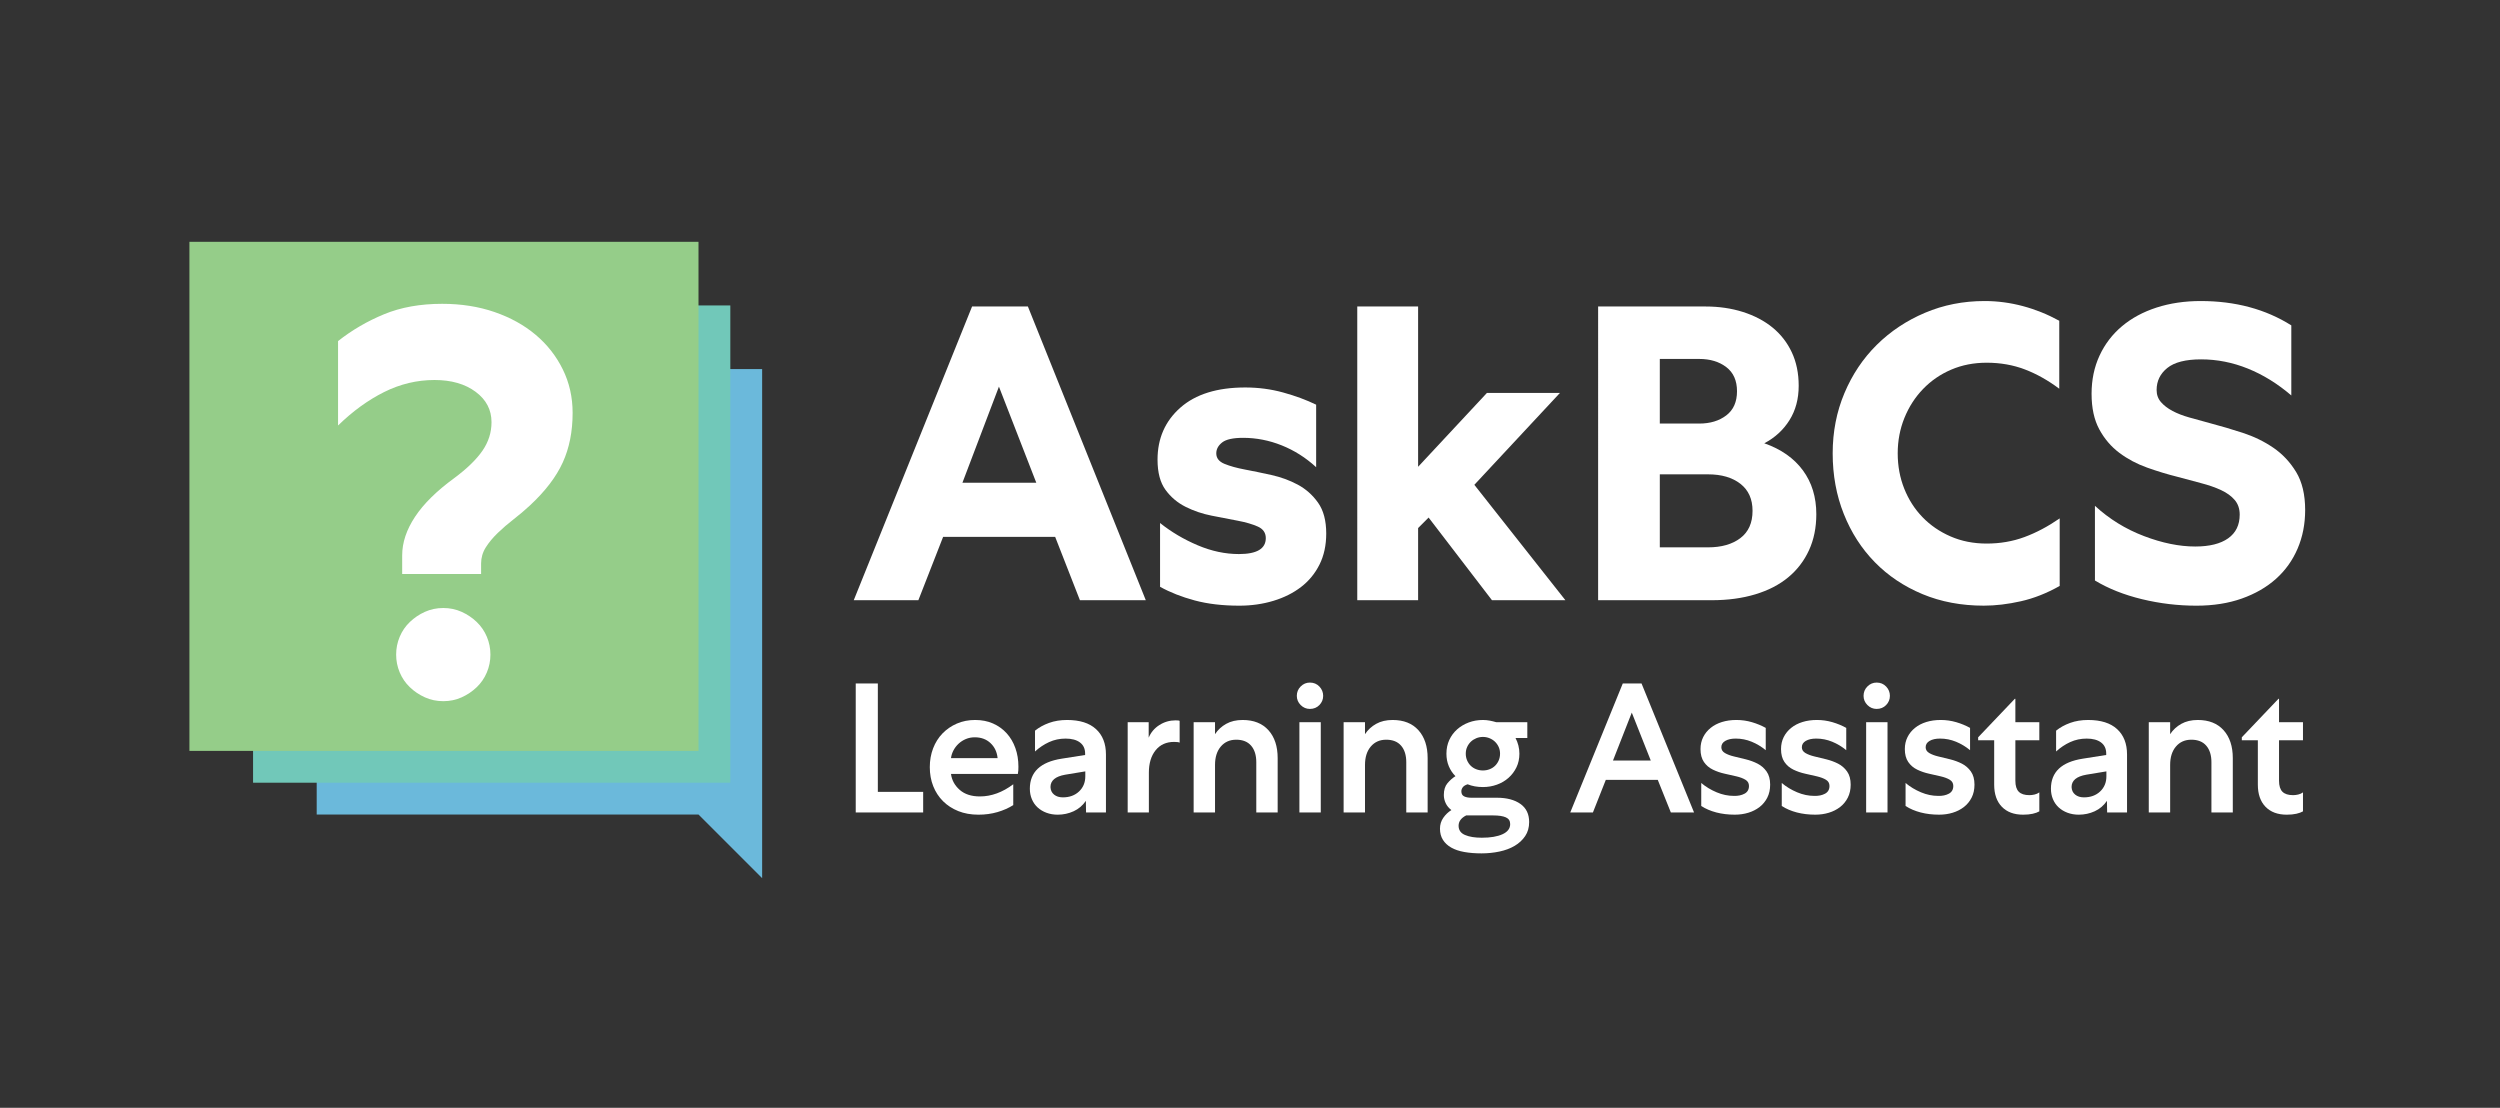 <?xml version="1.0" encoding="utf-8"?>
<!-- Generator: Adobe Illustrator 15.0.1, SVG Export Plug-In . SVG Version: 6.00 Build 0)  -->
<!DOCTYPE svg PUBLIC "-//W3C//DTD SVG 1.1//EN" "http://www.w3.org/Graphics/SVG/1.1/DTD/svg11.dtd">
<svg version="1.1" id="Layer_1" xmlns="http://www.w3.org/2000/svg" xmlns:xlink="http://www.w3.org/1999/xlink" x="0px" y="0px"
	 width="677px" height="300px" viewBox="0 0 677 300" enable-background="new 0 0 677 300" xml:space="preserve">
<rect x="0" y="0" width="677" height="300" fill="#333333" stroke="none"/>
<g>
	<g>
		<path fill="#FFFFFF" d="M278.353,82.998l31.93,79.541h-17.841l-6.704-17.158h-30.339l-6.704,17.158h-17.499l32.043-79.541H278.353
			z M260.626,130.723h20l-10.114-26.021L260.626,130.723z"/>
		<path fill="#FFFFFF" d="M314.145,141.631c3.029,2.425,6.42,4.431,10.169,6.022c3.75,1.591,7.48,2.386,11.192,2.386
			c4.848,0,7.272-1.438,7.272-4.318c0-1.438-0.721-2.48-2.158-3.124c-1.44-0.644-3.258-1.174-5.455-1.591
			c-2.197-0.415-4.545-0.87-7.044-1.363c-2.501-0.492-4.849-1.288-7.046-2.387c-2.198-1.097-4.016-2.631-5.454-4.602
			c-1.439-1.969-2.16-4.696-2.16-8.182c0-5.756,2.064-10.454,6.193-14.09c4.128-3.636,9.979-5.454,17.556-5.454
			c3.561,0,6.988,0.454,10.283,1.363c3.296,0.909,6.268,2.008,8.92,3.295v16.931c-2.803-2.575-5.908-4.545-9.317-5.909
			c-3.408-1.363-6.895-2.044-10.454-2.044c-2.727,0-4.621,0.417-5.682,1.249c-1.062,0.835-1.591,1.819-1.591,2.955
			c0,1.289,0.739,2.235,2.216,2.84c1.478,0.607,3.313,1.119,5.512,1.535c2.195,0.416,4.582,0.908,7.158,1.477
			c2.575,0.567,4.96,1.439,7.159,2.613c2.196,1.175,4.033,2.803,5.511,4.886c1.478,2.084,2.216,4.869,2.216,8.352
			c0,3.182-0.607,5.985-1.818,8.408c-1.213,2.426-2.879,4.451-5,6.079c-2.121,1.63-4.621,2.88-7.499,3.75
			c-2.88,0.87-5.947,1.307-9.204,1.307c-4.545,0-8.579-0.474-12.102-1.421c-3.522-0.945-6.647-2.177-9.374-3.692V141.631z"/>
		<path fill="#FFFFFF" d="M422.432,106.406l-23.181,24.884l24.658,31.248h-19.885l-17.158-22.384l-2.841,2.84v19.544h-16.477V82.998
			h16.477v43.407l18.636-19.999H422.432z"/>
		<path fill="#FFFFFF" d="M432.771,82.998h29.089c3.637,0,7.007,0.494,10.114,1.477c3.105,0.986,5.774,2.387,8.01,4.205
			c2.233,1.819,3.978,4.054,5.227,6.705c1.251,2.653,1.876,5.682,1.876,9.09c0,3.561-0.835,6.667-2.5,9.317
			c-1.667,2.653-3.939,4.736-6.817,6.25c4.545,1.591,8.028,4.034,10.453,7.329c2.424,3.295,3.636,7.254,3.636,11.874
			c0,3.637-0.663,6.895-1.988,9.772c-1.325,2.88-3.201,5.323-5.625,7.329c-2.425,2.008-5.396,3.542-8.919,4.602
			c-3.522,1.062-7.442,1.591-11.761,1.591h-30.794V82.998z M460.156,114.701c2.955,0,5.397-0.739,7.329-2.216
			s2.897-3.654,2.897-6.533c0-2.878-0.966-5.056-2.897-6.533c-1.932-1.479-4.374-2.216-7.329-2.216h-10.681v17.499H460.156z
			 M462.543,148.222c3.636,0,6.551-0.833,8.75-2.501c2.195-1.665,3.295-4.127,3.295-7.385c0-3.182-1.1-5.625-3.295-7.33
			c-2.199-1.704-5.114-2.556-8.75-2.556h-13.067v19.771H462.543z"/>
		<path fill="#FFFFFF" d="M496.29,122.769c0-5.833,1.06-11.267,3.181-16.306c2.12-5.037,5.037-9.392,8.75-13.068
			c3.71-3.673,8.067-6.571,13.066-8.692c5.001-2.121,10.379-3.182,16.136-3.182c3.484,0,6.931,0.455,10.341,1.364
			c3.408,0.908,6.705,2.235,9.885,3.977v18.408c-3.031-2.272-6.137-4.015-9.316-5.228c-3.182-1.211-6.63-1.818-10.34-1.818
			c-3.487,0-6.688,0.625-9.603,1.875c-2.916,1.25-5.455,2.994-7.612,5.227c-2.16,2.235-3.846,4.849-5.058,7.84
			c-1.212,2.994-1.819,6.194-1.819,9.603s0.587,6.59,1.763,9.545c1.174,2.954,2.821,5.53,4.942,7.726
			c2.119,2.198,4.66,3.94,7.614,5.227c2.954,1.289,6.211,1.932,9.772,1.932c3.635,0,7.045-0.586,10.225-1.762
			c3.183-1.173,6.364-2.858,9.547-5.056v18.294c-3.487,1.972-6.989,3.353-10.513,4.148c-3.522,0.795-6.874,1.192-10.056,1.192
			c-6.062,0-11.589-1.043-16.59-3.125c-4.999-2.083-9.3-4.96-12.896-8.635c-3.598-3.675-6.402-8.029-8.408-13.068
			C497.293,134.15,496.29,128.677,496.29,122.769z"/>
		<path fill="#FFFFFF" d="M567.308,136.972c3.863,3.562,8.275,6.29,13.237,8.182c4.961,1.895,9.601,2.841,13.92,2.841
			c3.864,0,6.834-0.738,8.919-2.216c2.083-1.478,3.126-3.616,3.126-6.42c0-1.591-0.456-2.916-1.363-3.977
			c-0.909-1.06-2.142-1.949-3.694-2.67c-1.553-0.719-3.352-1.344-5.396-1.875c-2.047-0.528-4.169-1.097-6.364-1.704
			c-2.729-0.681-5.475-1.514-8.239-2.5c-2.765-0.983-5.266-2.31-7.5-3.977c-2.233-1.666-4.053-3.787-5.452-6.363
			c-1.403-2.575-2.104-5.795-2.104-9.659c0-3.787,0.72-7.233,2.16-10.341c1.438-3.105,3.464-5.756,6.077-7.954
			c2.615-2.196,5.739-3.881,9.375-5.057c3.638-1.173,7.614-1.761,11.932-1.761c9.393,0,17.573,2.198,24.544,6.591v18.976
			c-3.712-3.182-7.632-5.605-11.76-7.272c-4.13-1.666-8.353-2.5-12.669-2.5c-4.169,0-7.218,0.777-9.149,2.329
			c-1.932,1.554-2.897,3.542-2.897,5.966c0,1.289,0.399,2.386,1.193,3.295c0.795,0.91,1.835,1.705,3.126,2.387
			c1.286,0.681,2.801,1.269,4.545,1.761c1.74,0.493,3.598,1.004,5.567,1.534c2.878,0.758,5.832,1.63,8.862,2.613
			c3.029,0.986,5.796,2.33,8.296,4.034c2.501,1.705,4.563,3.903,6.193,6.591c1.627,2.69,2.441,6.118,2.441,10.283
			c0,3.789-0.682,7.272-2.045,10.455c-1.363,3.181-3.314,5.908-5.852,8.181c-2.539,2.272-5.624,4.054-9.26,5.341
			c-3.638,1.287-7.727,1.932-12.272,1.932c-5.001,0-9.925-0.588-14.772-1.762c-4.848-1.173-9.09-2.858-12.726-5.056V136.972z"/>
	</g>
	<g>
		<polygon fill="#6BB9DB" points="85.761,99.947 85.761,220.575 189.154,220.575 206.388,237.807 206.388,220.575 206.388,99.947
			"/>
		<rect x="68.529" y="82.715" fill="#71C8B9" width="129.244" height="129.243"/>
		<rect x="51.297" y="65.483" fill="#95CD89" width="137.857" height="137.859"/>
		<g>
			<path fill="#FFFFFF" d="M117.666,102.905c-4.75,0-9.301,1.09-13.655,3.266c-4.354,2.177-8.509,5.195-12.466,9.054v-22.86
				c3.757-2.967,7.915-5.39,12.466-7.271c4.55-1.878,9.797-2.82,15.734-2.82c5.142,0,9.869,0.743,14.174,2.226
				c4.302,1.484,8.014,3.537,11.129,6.158c3.119,2.624,5.568,5.742,7.347,9.354c1.784,3.611,2.672,7.543,2.672,11.797
				c0,5.045-0.888,9.525-2.672,13.431c-1.779,3.91-4.749,7.794-8.904,11.651c-1.386,1.287-2.846,2.524-4.377,3.711
				c-1.536,1.187-2.97,2.425-4.305,3.708c-1.337,1.288-2.427,2.601-3.267,3.936c-0.841,1.335-1.26,2.797-1.26,4.378v2.818H108.91
				v-5.046c0-3.461,1.163-6.95,3.488-10.462c2.322-3.511,5.862-7,10.612-10.464c3.461-2.573,6.012-5.047,7.643-7.422
				c1.635-2.372,2.45-4.944,2.45-7.717c0-3.361-1.436-6.109-4.305-8.235C125.926,103.97,122.217,102.905,117.666,102.905z
				 M107.277,177.263c0-1.679,0.318-3.287,0.964-4.821c0.642-1.534,1.558-2.871,2.747-4.009c1.187-1.135,2.545-2.053,4.08-2.746
				c1.535-0.69,3.192-1.039,4.974-1.039c1.78,0,3.437,0.349,4.972,1.039c1.532,0.693,2.894,1.611,4.081,2.746
				c1.188,1.138,2.102,2.475,2.747,4.009c0.643,1.534,0.965,3.143,0.965,4.821c0,1.684-0.322,3.293-0.965,4.825
				c-0.645,1.535-1.559,2.872-2.747,4.007c-1.187,1.14-2.549,2.053-4.081,2.746c-1.535,0.692-3.192,1.038-4.972,1.038
				c-1.781,0-3.439-0.346-4.974-1.038c-1.535-0.693-2.894-1.606-4.08-2.746c-1.189-1.135-2.104-2.472-2.747-4.007
				C107.596,180.556,107.277,178.946,107.277,177.263z"/>
		</g>
	</g>
	<g>
		<path fill="#FFFFFF" d="M237.719,185.091v29.338h12.274v5.589h-18.261v-34.927H237.719z"/>
		<path fill="#FFFFFF" d="M274.392,218.021c-1.264,0.798-2.694,1.43-4.291,1.896c-1.596,0.466-3.31,0.699-5.139,0.699
			c-2.03,0-3.851-0.325-5.464-0.973c-1.613-0.648-2.993-1.547-4.141-2.694c-1.147-1.148-2.03-2.504-2.645-4.067
			c-0.616-1.562-0.924-3.275-0.924-5.139c0-1.829,0.299-3.525,0.898-5.089c0.599-1.563,1.447-2.911,2.545-4.042
			c1.098-1.13,2.395-2.021,3.892-2.669c1.497-0.649,3.144-0.973,4.939-0.973c1.797,0,3.41,0.315,4.84,0.947
			c1.43,0.633,2.661,1.514,3.692,2.645c1.03,1.132,1.821,2.47,2.369,4.017c0.55,1.546,0.824,3.218,0.824,5.015
			c0,0.399-0.009,0.74-0.025,1.022c-0.017,0.283-0.059,0.607-0.125,0.973h-18.112c0.233,1.697,1.023,3.136,2.371,4.316
			c1.347,1.181,3.169,1.771,5.463,1.771c3.093,0,6.104-1.098,9.031-3.294V218.021z M270.151,205.298
			c-0.167-1.662-0.808-3.019-1.922-4.066c-1.114-1.047-2.537-1.571-4.266-1.571c-0.865,0-1.672,0.158-2.42,0.474
			c-0.748,0.316-1.406,0.741-1.971,1.272c-0.566,0.532-1.022,1.131-1.371,1.797c-0.35,0.665-0.575,1.364-0.675,2.095H270.151z"/>
		<path fill="#FFFFFF" d="M294.1,220.018l-0.049-3.145c-0.865,1.266-1.971,2.204-3.318,2.819c-1.347,0.615-2.787,0.924-4.316,0.924
			c-1.097,0-2.112-0.175-3.043-0.524c-0.932-0.349-1.73-0.831-2.396-1.447c-0.666-0.614-1.181-1.354-1.546-2.22
			c-0.366-0.865-0.549-1.812-0.549-2.844c0-4.523,2.876-7.234,8.632-8.133l6.336-0.998v-0.399c0-1.297-0.466-2.295-1.397-2.993
			c-0.931-0.699-2.228-1.048-3.892-1.048c-1.596,0-3.085,0.316-4.465,0.947c-1.38,0.633-2.653,1.48-3.817,2.545v-5.638
			c1.065-0.865,2.328-1.563,3.793-2.097c1.463-0.531,3.093-0.797,4.889-0.797c3.426,0,6.037,0.822,7.834,2.469
			c1.795,1.646,2.694,3.935,2.694,6.861v15.717H294.1z M284.47,213.132c0.033,0.865,0.358,1.547,0.973,2.046
			c0.615,0.499,1.405,0.748,2.37,0.748c1.797,0,3.26-0.531,4.391-1.597c1.13-1.064,1.696-2.427,1.696-4.091v-1.348l-5.438,0.898
			C285.801,210.256,284.47,211.369,284.47,213.132z"/>
		<path fill="#FFFFFF" d="M319.447,201.106c-0.267-0.132-0.766-0.199-1.497-0.199c-2.129,0-3.801,0.757-5.015,2.271
			c-1.214,1.515-1.821,3.535-1.821,6.062v10.777h-5.738v-24.449h5.688v4.191c0.598-1.43,1.563-2.569,2.894-3.418
			c1.33-0.848,2.794-1.271,4.391-1.271c0.631,0,0.998,0.05,1.097,0.149V201.106z"/>
		<path fill="#FFFFFF" d="M329.027,220.018h-5.788v-24.449h5.788v3.243c0.764-1.163,1.771-2.095,3.019-2.793
			c1.247-0.699,2.735-1.048,4.466-1.048c2.993,0,5.321,0.923,6.984,2.769s2.495,4.365,2.495,7.559v14.72h-5.788v-13.622
			c0-1.896-0.467-3.384-1.396-4.465c-0.932-1.081-2.279-1.621-4.041-1.621c-1.73,0-3.119,0.615-4.168,1.846
			c-1.047,1.231-1.57,2.894-1.57,4.988V220.018z"/>
		<path fill="#FFFFFF" d="M358.314,188.435c0,0.965-0.342,1.795-1.023,2.494c-0.682,0.698-1.538,1.048-2.568,1.048
			c-0.965,0-1.797-0.35-2.496-1.048c-0.697-0.699-1.047-1.529-1.047-2.494c0-0.999,0.35-1.847,1.047-2.545
			c0.699-0.699,1.531-1.048,2.496-1.048c1.03,0,1.887,0.357,2.568,1.072S358.314,187.47,358.314,188.435z M351.878,220.018v-24.449
			h5.788v24.449H351.878z"/>
		<path fill="#FFFFFF" d="M369.641,220.018h-5.788v-24.449h5.788v3.243c0.765-1.163,1.771-2.095,3.02-2.793
			c1.247-0.699,2.735-1.048,4.465-1.048c2.994,0,5.321,0.923,6.985,2.769c1.662,1.846,2.494,4.365,2.494,7.559v14.72h-5.787v-13.622
			c0-1.896-0.467-3.384-1.397-4.465c-0.932-1.081-2.278-1.621-4.041-1.621c-1.73,0-3.118,0.615-4.167,1.846
			c-1.048,1.231-1.571,2.894-1.571,4.988V220.018z"/>
		<path fill="#FFFFFF" d="M391.693,204.102c0-1.364,0.257-2.603,0.773-3.718c0.515-1.114,1.223-2.071,2.121-2.869
			c0.897-0.798,1.946-1.422,3.143-1.87c1.198-0.45,2.479-0.674,3.843-0.674c0.631,0,1.247,0.059,1.846,0.174
			c0.599,0.117,1.18,0.259,1.746,0.424h8.433v4.291h-3.193c0.332,0.632,0.59,1.306,0.773,2.021c0.183,0.716,0.274,1.456,0.274,2.222
			c0,1.363-0.267,2.594-0.799,3.691s-1.247,2.046-2.146,2.844c-0.897,0.799-1.946,1.414-3.143,1.846
			c-1.198,0.434-2.462,0.649-3.792,0.649c-1.53,0-2.912-0.25-4.142-0.749c-0.633,0.199-1.073,0.475-1.322,0.824
			c-0.25,0.349-0.374,0.706-0.374,1.072c0,0.665,0.249,1.122,0.748,1.372c0.499,0.249,1.147,0.374,1.946,0.374h6.936
			c2.66,0,4.781,0.558,6.36,1.672c1.58,1.115,2.371,2.752,2.371,4.914c0,1.464-0.358,2.728-1.073,3.792
			c-0.716,1.064-1.663,1.946-2.844,2.645c-1.181,0.699-2.553,1.214-4.116,1.547c-1.564,0.333-3.194,0.499-4.89,0.499
			c-1.697,0-3.243-0.125-4.64-0.374c-1.397-0.249-2.579-0.648-3.543-1.198c-0.965-0.548-1.714-1.247-2.246-2.095
			s-0.798-1.855-0.798-3.019c0-1.098,0.299-2.079,0.898-2.944c0.599-0.865,1.329-1.562,2.194-2.095
			c-0.697-0.532-1.214-1.155-1.546-1.871c-0.333-0.715-0.5-1.455-0.5-2.221c0-1.33,0.325-2.387,0.974-3.169
			c0.649-0.78,1.372-1.422,2.171-1.921c-0.766-0.764-1.364-1.662-1.796-2.693C391.909,206.464,391.693,205.332,391.693,204.102z
			 M408.957,223.161c0-0.866-0.391-1.473-1.172-1.822c-0.783-0.349-1.921-0.523-3.418-0.523h-7.335
			c-1.364,0.699-2.046,1.63-2.046,2.794c0,1.165,0.574,1.996,1.722,2.494c1.147,0.5,2.669,0.75,4.565,0.75
			c2.361,0,4.232-0.317,5.613-0.949C408.267,225.272,408.957,224.357,408.957,223.161z M401.573,199.561
			c-0.633,0-1.231,0.116-1.797,0.35c-0.565,0.232-1.057,0.548-1.472,0.947c-0.417,0.399-0.748,0.873-0.997,1.422
			c-0.251,0.55-0.376,1.156-0.376,1.822c0,0.665,0.125,1.28,0.376,1.846c0.249,0.565,0.58,1.048,0.997,1.447
			c0.415,0.398,0.906,0.706,1.472,0.922c0.565,0.217,1.164,0.325,1.797,0.325c0.631,0,1.229-0.108,1.796-0.325
			c0.565-0.216,1.055-0.523,1.472-0.922c0.415-0.399,0.748-0.882,0.998-1.447c0.249-0.565,0.374-1.181,0.374-1.846
			c0-0.666-0.125-1.272-0.374-1.822c-0.25-0.549-0.583-1.022-0.998-1.422c-0.417-0.399-0.906-0.715-1.472-0.947
			C402.803,199.677,402.204,199.561,401.573,199.561z"/>
		<path fill="#FFFFFF" d="M444.531,185.091l14.22,34.927h-6.286l-3.543-8.832h-14.07l-3.492,8.832h-6.137l14.22-34.927H444.531z
			 M436.798,205.947h10.229l-5.139-12.973L436.798,205.947z"/>
		<path fill="#FFFFFF" d="M460.696,212.034c1.23,1.031,2.619,1.871,4.167,2.52c1.547,0.649,3.101,0.973,4.665,0.973
			c1.13,0.033,2.095-0.166,2.894-0.599c0.799-0.432,1.198-1.13,1.198-2.096c0-0.73-0.317-1.288-0.949-1.671s-1.446-0.69-2.445-0.923
			c-0.997-0.232-2.062-0.475-3.192-0.724c-1.132-0.249-2.195-0.615-3.193-1.099c-0.998-0.481-1.805-1.172-2.42-2.069
			c-0.616-0.898-0.924-2.063-0.924-3.494c0-1.196,0.241-2.277,0.725-3.242c0.481-0.965,1.155-1.797,2.021-2.495
			c0.864-0.698,1.887-1.23,3.068-1.596c1.18-0.366,2.486-0.549,3.916-0.549c1.431,0,2.827,0.198,4.191,0.598
			s2.611,0.916,3.743,1.547v6.037c-1.165-0.964-2.438-1.729-3.817-2.295c-1.381-0.565-2.819-0.848-4.316-0.848
			c-1.165,0-2.104,0.208-2.819,0.623c-0.715,0.416-1.072,0.99-1.072,1.722c0,0.666,0.324,1.19,0.973,1.571
			c0.649,0.383,1.464,0.691,2.445,0.924c0.98,0.232,2.046,0.49,3.193,0.773s2.212,0.673,3.193,1.172
			c0.98,0.499,1.796,1.206,2.445,2.12c0.648,0.916,0.973,2.104,0.973,3.567c0,1.331-0.258,2.504-0.774,3.518
			c-0.515,1.016-1.214,1.863-2.095,2.545c-0.883,0.683-1.896,1.198-3.044,1.547c-1.147,0.35-2.369,0.524-3.667,0.524
			c-1.797,0-3.46-0.2-4.99-0.599c-1.53-0.399-2.894-0.981-4.091-1.747V212.034z"/>
		<path fill="#FFFFFF" d="M482.499,212.034c1.231,1.031,2.62,1.871,4.167,2.52c1.547,0.649,3.101,0.973,4.665,0.973
			c1.131,0.033,2.096-0.166,2.894-0.599c0.799-0.432,1.198-1.13,1.198-2.096c0-0.73-0.316-1.288-0.948-1.671
			c-0.633-0.383-1.447-0.69-2.445-0.923c-0.997-0.232-2.062-0.475-3.193-0.724s-2.195-0.615-3.193-1.099
			c-0.998-0.481-1.805-1.172-2.419-2.069c-0.616-0.898-0.924-2.063-0.924-3.494c0-1.196,0.241-2.277,0.724-3.242
			s1.155-1.797,2.021-2.495s1.888-1.23,3.069-1.596c1.18-0.366,2.486-0.549,3.916-0.549c1.431,0,2.827,0.198,4.191,0.598
			s2.611,0.916,3.742,1.547v6.037c-1.164-0.964-2.437-1.729-3.817-2.295c-1.38-0.565-2.818-0.848-4.316-0.848
			c-1.164,0-2.103,0.208-2.818,0.623c-0.715,0.416-1.073,0.99-1.073,1.722c0,0.666,0.325,1.19,0.973,1.571
			c0.649,0.383,1.465,0.691,2.445,0.924c0.981,0.232,2.046,0.49,3.194,0.773c1.147,0.283,2.211,0.673,3.193,1.172
			c0.979,0.499,1.795,1.206,2.444,2.12c0.648,0.916,0.974,2.104,0.974,3.567c0,1.331-0.259,2.504-0.774,3.518
			c-0.516,1.016-1.214,1.863-2.096,2.545c-0.882,0.683-1.896,1.198-3.044,1.547c-1.147,0.35-2.369,0.524-3.667,0.524
			c-1.796,0-3.46-0.2-4.989-0.599c-1.53-0.399-2.894-0.981-4.092-1.747V212.034z"/>
		<path fill="#FFFFFF" d="M511.787,188.435c0,0.965-0.343,1.795-1.023,2.494c-0.681,0.698-1.538,1.048-2.568,1.048
			c-0.965,0-1.797-0.35-2.495-1.048c-0.698-0.699-1.048-1.529-1.048-2.494c0-0.999,0.35-1.847,1.048-2.545
			c0.698-0.699,1.53-1.048,2.495-1.048c1.03,0,1.888,0.357,2.568,1.072S511.787,187.47,511.787,188.435z M505.351,220.018v-24.449
			h5.788v24.449H505.351z"/>
		<path fill="#FFFFFF" d="M516.026,212.034c1.231,1.031,2.619,1.871,4.168,2.52c1.547,0.649,3.1,0.973,4.664,0.973
			c1.131,0.033,2.095-0.166,2.894-0.599c0.799-0.432,1.198-1.13,1.198-2.096c0-0.73-0.317-1.288-0.948-1.671
			c-0.633-0.383-1.447-0.69-2.446-0.923c-0.996-0.232-2.062-0.475-3.191-0.724c-1.132-0.249-2.196-0.615-3.194-1.099
			c-0.998-0.481-1.805-1.172-2.42-2.069c-0.615-0.898-0.924-2.063-0.924-3.494c0-1.196,0.242-2.277,0.725-3.242
			c0.481-0.965,1.155-1.797,2.021-2.495s1.887-1.23,3.068-1.596c1.18-0.366,2.486-0.549,3.916-0.549
			c1.433,0,2.827,0.198,4.192,0.598c1.363,0.399,2.611,0.916,3.743,1.547v6.037c-1.166-0.964-2.438-1.729-3.817-2.295
			c-1.381-0.565-2.819-0.848-4.317-0.848c-1.163,0-2.104,0.208-2.819,0.623c-0.714,0.416-1.072,0.99-1.072,1.722
			c0,0.666,0.324,1.19,0.974,1.571c0.649,0.383,1.464,0.691,2.444,0.924c0.981,0.232,2.047,0.49,3.194,0.773
			c1.146,0.283,2.212,0.673,3.193,1.172c0.98,0.499,1.795,1.206,2.444,2.12c0.649,0.916,0.974,2.104,0.974,3.567
			c0,1.331-0.258,2.504-0.774,3.518c-0.516,1.016-1.214,1.863-2.095,2.545c-0.884,0.683-1.896,1.198-3.045,1.547
			c-1.147,0.35-2.369,0.524-3.666,0.524c-1.797,0-3.46-0.2-4.991-0.599c-1.53-0.399-2.894-0.981-4.091-1.747V212.034z"/>
		<path fill="#FFFFFF" d="M546.688,214.404c0.615,0.616,1.571,0.923,2.868,0.923c0.466,0,0.939-0.058,1.423-0.175
			c0.482-0.116,0.905-0.308,1.272-0.573v5.139c-0.468,0.268-1.066,0.481-1.797,0.648c-0.731,0.166-1.597,0.25-2.595,0.25
			c-2.462,0-4.382-0.715-5.763-2.146c-1.38-1.43-2.071-3.426-2.071-5.988v-12.024h-4.34v-0.798l9.93-10.428h0.149v6.336h6.486v4.89
			h-6.486v10.978C545.766,212.799,546.071,213.789,546.688,214.404z"/>
		<path fill="#FFFFFF" d="M570.612,220.018l-0.051-3.145c-0.864,1.266-1.97,2.204-3.316,2.819c-1.348,0.615-2.787,0.924-4.317,0.924
			c-1.098,0-2.111-0.175-3.043-0.524c-0.932-0.349-1.73-0.831-2.396-1.447c-0.666-0.614-1.18-1.354-1.547-2.22
			c-0.365-0.865-0.549-1.812-0.549-2.844c0-4.523,2.878-7.234,8.633-8.133l6.336-0.998v-0.399c0-1.297-0.466-2.295-1.397-2.993
			c-0.932-0.699-2.229-1.048-3.892-1.048c-1.596,0-3.085,0.316-4.465,0.947c-1.381,0.633-2.653,1.48-3.817,2.545v-5.638
			c1.065-0.865,2.327-1.563,3.793-2.097c1.462-0.531,3.094-0.797,4.889-0.797c3.426,0,6.037,0.822,7.834,2.469
			c1.796,1.646,2.693,3.935,2.693,6.861v15.717H570.612z M560.981,213.132c0.034,0.865,0.359,1.547,0.974,2.046
			c0.615,0.499,1.406,0.748,2.37,0.748c1.796,0,3.261-0.531,4.392-1.597c1.129-1.064,1.695-2.427,1.695-4.091v-1.348l-5.438,0.898
			C562.312,210.256,560.981,211.369,560.981,213.132z"/>
		<path fill="#FFFFFF" d="M587.676,220.018h-5.787v-24.449h5.787v3.243c0.764-1.163,1.771-2.095,3.019-2.793
			c1.248-0.699,2.736-1.048,4.467-1.048c2.992,0,5.321,0.923,6.984,2.769c1.662,1.846,2.495,4.365,2.495,7.559v14.72h-5.787v-13.622
			c0-1.896-0.469-3.384-1.398-4.465c-0.931-1.081-2.278-1.621-4.041-1.621c-1.729,0-3.119,0.615-4.168,1.846
			c-1.046,1.231-1.57,2.894-1.57,4.988V220.018z"/>
		<path fill="#FFFFFF" d="M618.086,214.404c0.615,0.616,1.573,0.923,2.87,0.923c0.466,0,0.939-0.058,1.421-0.175
			c0.482-0.116,0.905-0.308,1.272-0.573v5.139c-0.466,0.268-1.064,0.481-1.797,0.648c-0.731,0.166-1.597,0.25-2.593,0.25
			c-2.462,0-4.384-0.715-5.763-2.146c-1.382-1.43-2.071-3.426-2.071-5.988v-12.024h-4.342v-0.798l9.93-10.428h0.148v6.336h6.487
			v4.89h-6.487v10.978C617.162,212.799,617.471,213.789,618.086,214.404z"/>
	</g>
</g>
</svg>
